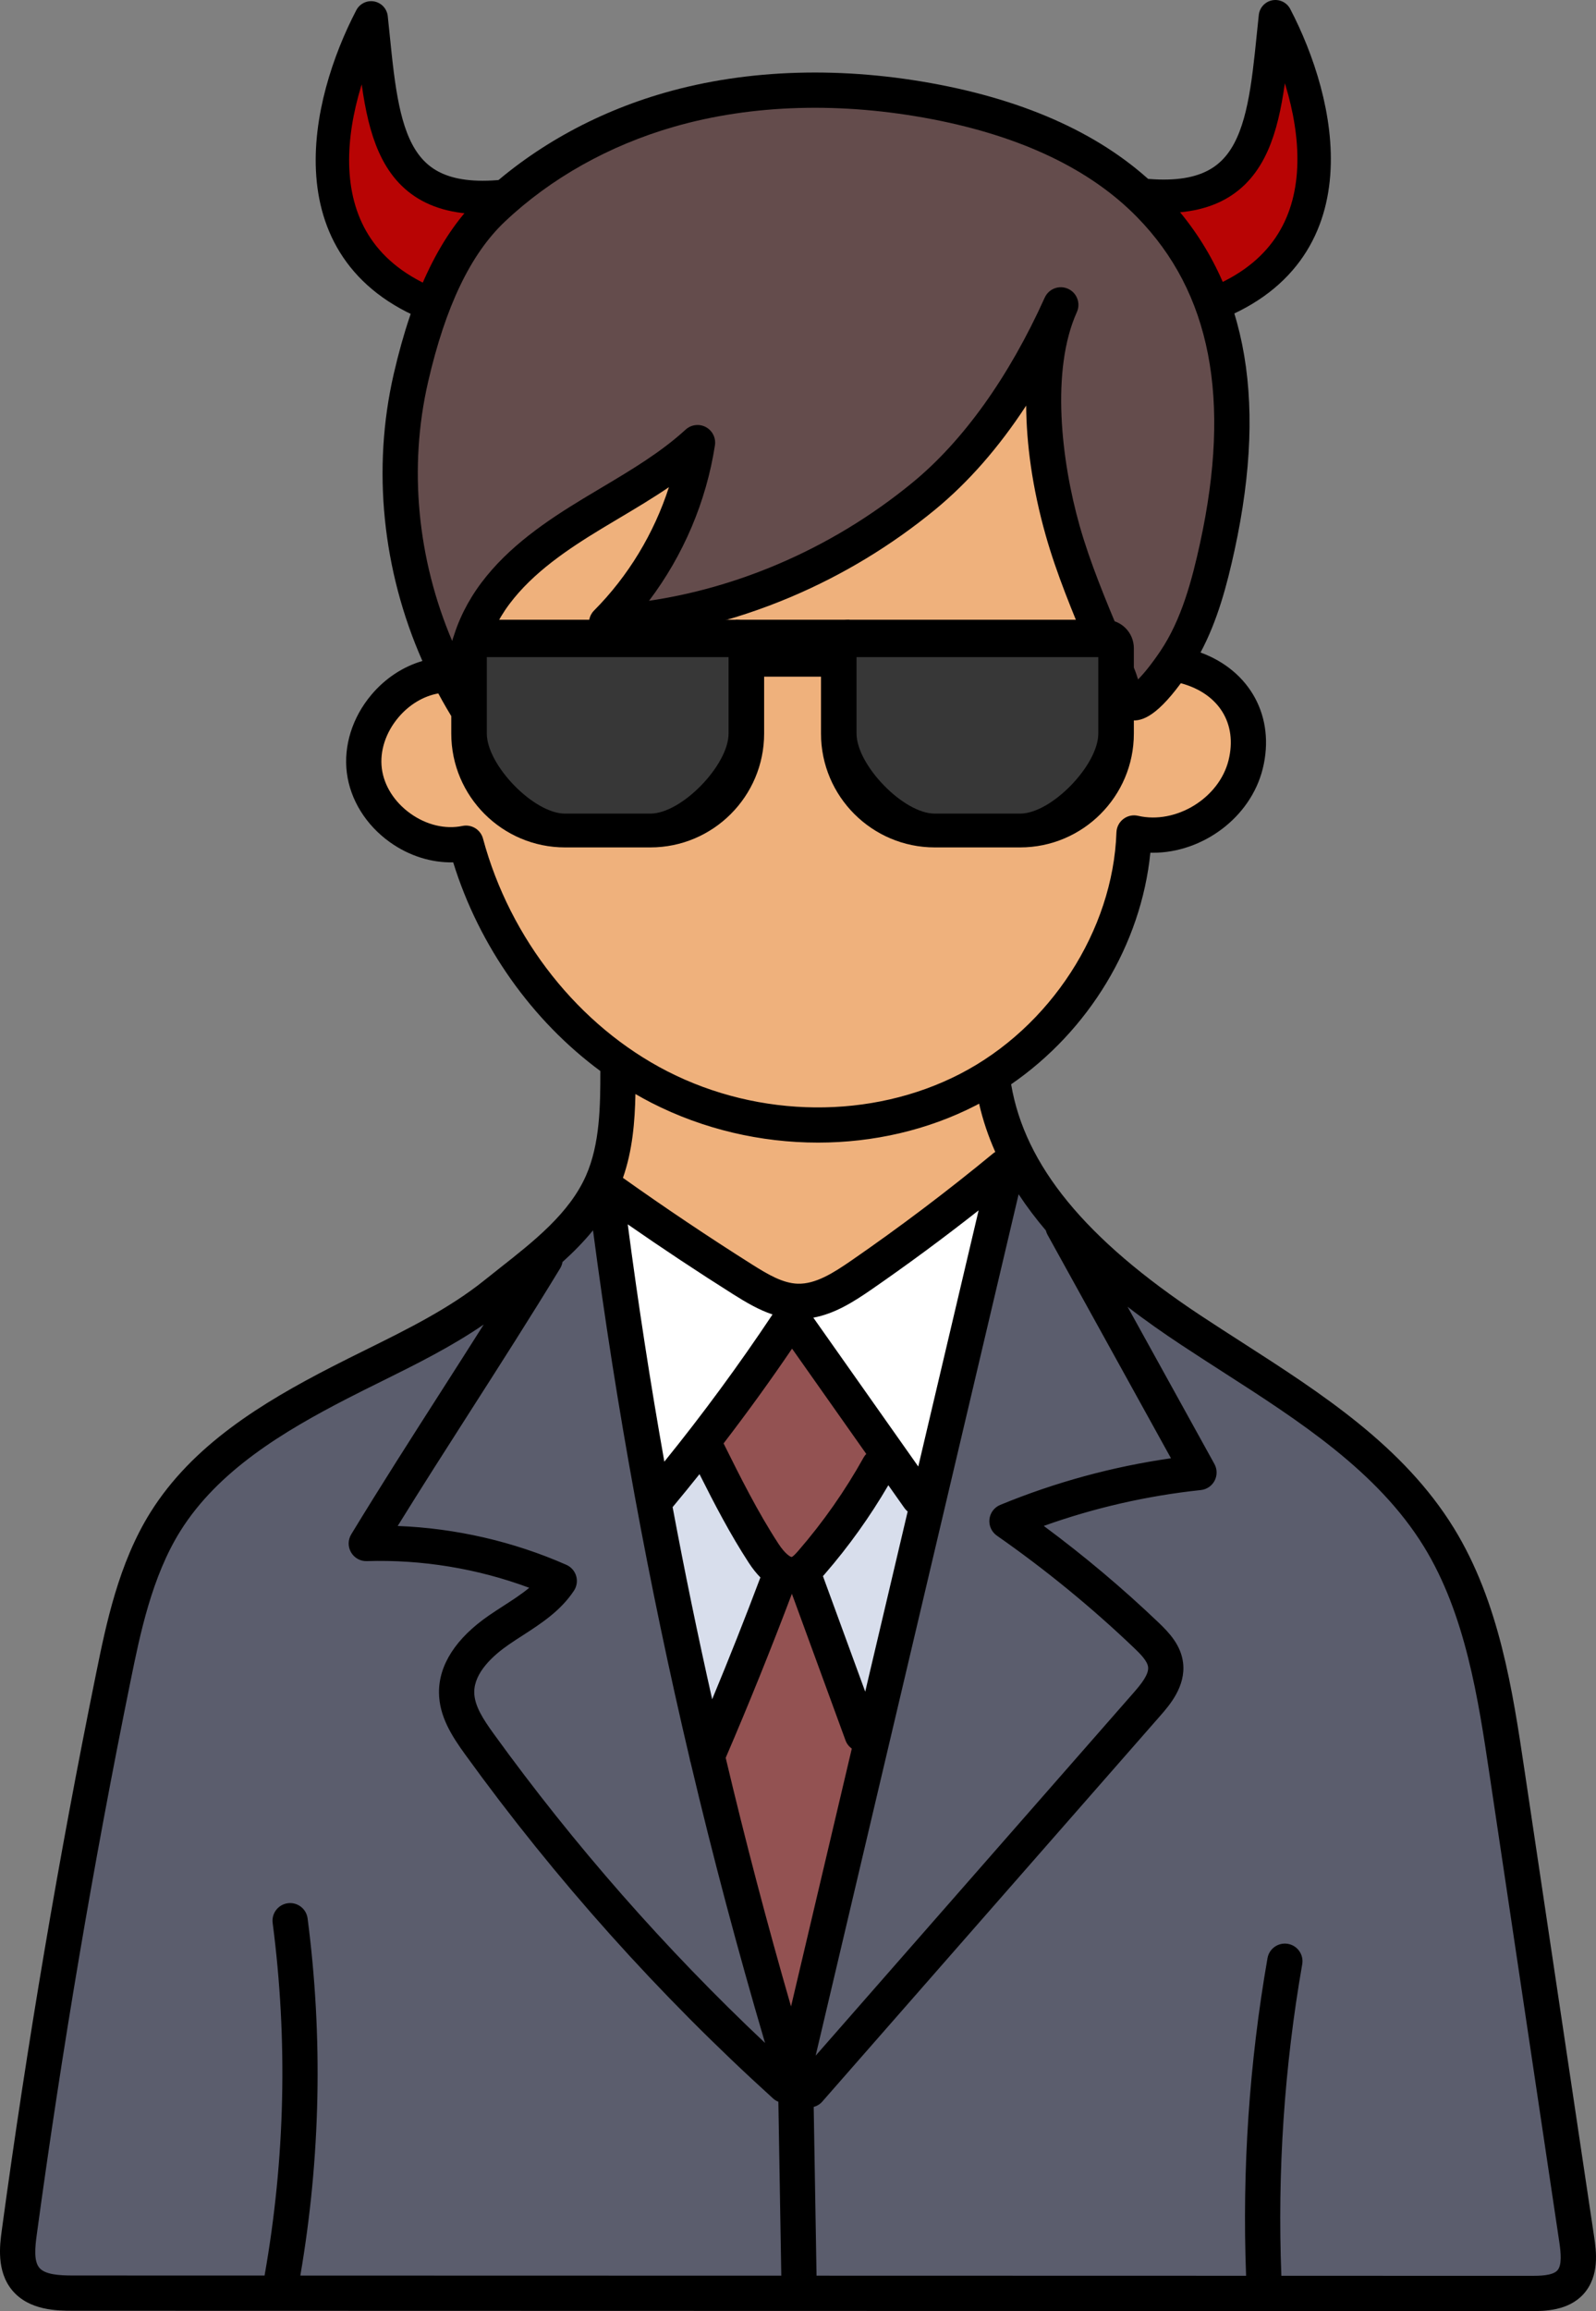 <?xml version="1.0" encoding="UTF-8" standalone="no"?>
<svg
   xmlns:dc="http://purl.org/dc/elements/1.1/"
   xmlns:cc="http://creativecommons.org/ns#"
   xmlns:rdf="http://www.w3.org/1999/02/22-rdf-syntax-ns#"
   xmlns:svg="http://www.w3.org/2000/svg"
   xmlns="http://www.w3.org/2000/svg"
   xmlns:sodipodi="http://sodipodi.sourceforge.net/DTD/sodipodi-0.dtd"
   xmlns:inkscape="http://www.inkscape.org/namespaces/inkscape"
   height="528.588pt"
   viewBox="-73 0 365.233 528.589"
   width="365.233pt"
   version="1.1"
   id="svg32"
   sodipodi:docname="evil.svg"
   inkscape:version="0.92.4 5da689c313, 2019-01-14">
  <rect x="-73" y="0" width="365.233" height="528.589" fill="#808080" stroke="none"/>
  <defs
     id="defs36" />
  <sodipodi:namedview
     pagecolor="#ffffff"
     bordercolor="#666666"
     borderopacity="1"
     objecttolerance="10"
     gridtolerance="10"
     guidetolerance="10"
     inkscape:pageopacity="0"
     inkscape:pageshadow="2"
     inkscape:window-width="1920"
     inkscape:window-height="999"
     id="namedview34"
     showgrid="false"
     inkscape:zoom="0.48889805"
     inkscape:cx="211.25018"
     inkscape:cy="490.45939"
     inkscape:window-x="0"
     inkscape:window-y="0"
     inkscape:window-maximized="1"
     inkscape:current-layer="svg32"
     fit-margin-top="0"
     fit-margin-left="0"
     fit-margin-right="0"
     fit-margin-bottom="0" />
  <path
     d="m 108.167,360.12 c -2.652,0 -4.949,-2.668 -6.41,-4.906 -4.973,-7.629 -9.105,-15.957 -12.754,-23.305 l -1.105,-2.238 1.52,-1.977 c 5.395,-7.027 10.621,-14.254 15.531,-21.48 l 3.25,-4.781 22.207,31.492 -2.273,2.379 c -4.355,7.809 -9.547,15.223 -15.41,21.996 -1.25,1.43 -2.156,2.27 -3.379,2.645 l -0.574,0.176 z m 0,0"
     id="path2"
     inkscape:connector-curvature="0"
     style="fill:#935252" />
  <path
     d="M 104.187,460.022 C 98.769,441.304 93.718,422.108 89.175,402.964 l -0.305,-1.289 0.523,-1.215 c 5.301,-12.32 10.375,-24.887 15.082,-37.352 l 3.801,-10.066 15.969,43.633 2.141,1.566 -0.566,2.617 -17.395,73.809 z m 0,0"
     id="path4"
     inkscape:connector-curvature="0"
     style="fill:#935252" />
  <path
     d="m 106.242,298.546 6.176,-1.113 c 4.176,-0.754 8.059,-3.254 11.68,-5.754 8.168,-5.633 16.371,-11.684 24.379,-17.992 l 8.992,-7.082 -18.477,78.387 z m 0,0"
     id="path6"
     inkscape:connector-curvature="0"
     style="fill:#ffffff" />
  <path
     d="m 75.089,334.999 c -3.227,-18.195 -6.055,-36.516 -8.395,-54.449 l -1.172,-8.957 7.418,5.152 c 7.984,5.543 16.055,10.895 23.992,15.902 2.555,1.602 5.289,3.25 8.125,4.199 l 4.961,1.656 -2.902,4.355 c -7.777,11.68 -16.184,23.105 -24.98,33.961 l -5.516,6.805 z m 0,0"
     id="path8"
     inkscape:connector-curvature="0"
     style="fill:#ffffff" />
  <path
     d="m 86.077,389.53 c -3.277,-14.531 -6.336,-29.367 -9.09,-44.098 l -0.395,-2.102 1.43,-1.395 c 2.004,-2.406 3.996,-4.852 5.93,-7.27 l 3.898,-4.891 2.801,5.59 c 3.816,7.602 7.152,13.891 11.051,19.883 0.695,1.07 1.418,1.988 2.148,2.727 l 1.801,1.824 -0.898,2.398 c -3.418,9.082 -7.145,18.5 -11.078,27.984 l -4.828,11.633 z m 0,0"
     id="path10"
     inkscape:connector-curvature="0"
     style="fill:#d8deec" />
  <path
     d="m 110.773,359.686 1.496,-1.773 c 0.145,-0.168 0.508,-0.586 0.508,-0.586 5.254,-6.062 9.988,-12.676 14.059,-19.645 l 3.133,-5.363 7.27,10.285 1.902,1.562 -0.527,2.461 -12.785,54.188 z m 0,0"
     id="path12"
     inkscape:connector-curvature="0"
     style="fill:#d8deec" />
  <path
     style="fill:#b80404;fill-opacity:1;stroke:#000000;stroke-width:7.65;stroke-linecap:butt;stroke-linejoin:round;stroke-miterlimit:4;stroke-dasharray:none;stroke-opacity:1"
     d="M 27.655,70.442 C -6.366,58.321 1.696,23.721 11.931,4.093 c 2.537,23.869 2.831,44.29 31.832,40.653"
     id="path1407"
     inkscape:connector-curvature="0"
     sodipodi:nodetypes="ccc" />
  <path
     style="fill:#b80404;fill-opacity:1;stroke:#000000;stroke-width:7.65;stroke-linecap:butt;stroke-linejoin:round;stroke-miterlimit:4;stroke-dasharray:none;stroke-opacity:1"
     d="M 203.145,70.172 C 237.166,58.052 229.104,23.451 218.869,3.824 216.332,27.693 216.038,48.115 187.037,44.477"
     id="path1407-9"
     inkscape:connector-curvature="0"
     sodipodi:nodetypes="ccc" />
  <path
     d="m 183.55,156.366 c -0.035,-0.105 -0.066,-0.203 -0.094,-0.297 -0.148,-0.465 -0.281,-0.859 -0.395,-1.137 -1.062,-2.625 -2.18,-5.289 -3.301,-7.965 -3.484,-8.328 -7.078,-16.93 -9.539,-25.605 -4.34,-15.312 -6.77,-36.547 -0.793,-50.805 v -0.031 l 0.109,-0.25 -0.121,0.125 c -8.383,18.383 -19.113,33.262 -31.062,43.063 -9.645,7.922 -20.359,14.414 -31.844,19.289 -9.867,4.188 -20.094,7.086 -30.398,8.613 l -9.676,1.438 5.898,-7.805 c 7.492,-9.914 12.445,-21.586 14.316,-33.758 -6.074,5.469 -12.867,9.508 -20.062,13.789 l -1.465,0.875 c -0.828,0.5 -1.656,0.996 -2.484,1.496 -8.137,4.914 -16.461,10.527 -22.273,18.27 -2.84,3.773 -4.859,7.824 -6.012,12.043 l -3.027,11.109 -4.512,-10.598 C 18.46,128.593 16.421,106.659 21.07,86.464 25.222,68.417 31.343,55.765 39.781,47.792 c 10.977,-10.383 24.938,-18.211 40.371,-22.645 10.379,-2.984 21.594,-4.496 33.332,-4.496 9.109,0 18.469,0.918 27.824,2.734 21.109,4.086 37.516,11.984 48.758,23.465 17.879,18.266 22.949,43.812 15.488,78.109 -1.961,9.055 -4.496,18.5 -9.711,26.219 -2.434,3.613 -4.363,5.816 -5.555,7.027 l -4.727,4.805 z m 0,0"
     id="path14"
     inkscape:connector-curvature="0"
     style="fill:#644c4c" />
  <g
     id="g24"
     style="fill:#5b5d6d"
     transform="translate(-73.001,16.589)">
    <path
       d="m 289.383,507.918 -0.148,-3.84 c -0.941,-24.102 0.68,-48.359 4.824,-72.094 -4.191,23.645 -5.82,47.805 -4.902,71.785 l 0.16,4.152 -106.391,-0.019 -0.77,-45.641 2.996,-0.816 77.367,-88.25 c 1.754,-2 4.684,-5.348 4.246,-8.996 -0.32,-2.688 -2.34,-4.816 -4.379,-6.762 -8.125,-7.762 -16.844,-15.098 -25.906,-21.801 l -6.027,-4.453 7.059,-2.527 c 11.879,-4.25 24.285,-7.078 36.879,-8.41 l -19.852,-36.008 5.938,-5.105 c 3.668,2.82 7.598,5.605 12.016,8.52 2.832,1.883 5.77,3.77 8.609,5.594 l 0.902,0.582 c 17.781,11.426 36.176,23.238 47.25,41.227 9.992,16.25 12.957,36.117 15.57,53.648 l 15.961,106.848 c 0.508,3.453 0.852,7.34 -1.457,9.863 -2.137,2.332 -5.699,2.527 -8.871,2.527 z m 0,0"
       id="path16"
       inkscape:connector-curvature="0" />
    <path
       d="m 182.766,452.664 48.582,-206.066 5.105,7.766 c 1.719,2.617 3.715,5.27 5.938,7.891 l 0.602,0.711 0.23,0.906 31.051,56.207 -5.734,0.82 c -13.066,1.871 -25.891,5.375 -38.113,10.41 11.234,7.895 21.977,16.688 31.926,26.18 2.031,1.945 4.039,4.062 4.352,6.734 0.41,3.312 -1.965,6.34 -4.223,8.922 l -72.812,83.07 z m 0,0"
       id="path18"
       inkscape:connector-curvature="0" />
    <path
       d="m 63.984,507.871 0.801,-4.676 c 4.578,-26.645 5.129,-53.727 1.648,-80.488 3.48,27.242 2.848,54.781 -1.945,81.863 l -0.586,3.301 -47.215,-0.008 c -3.914,0 -8.297,-0.25 -10.77,-3.219 -2.312,-2.785 -2,-6.723 -1.48,-10.523 5.727,-42.246 12.973,-85.008 21.531,-127.086 2.234,-10.953 5,-24.52 11.934,-35.586 9.141,-14.609 24.543,-23.898 39.828,-31.762 2.379,-1.23 4.855,-2.457 7.27,-3.652 l 0.535,-0.266 c 7.312,-3.617 15.602,-7.711 22.918,-12.719 l 5.637,5.441 c -2.387,3.773 -4.781,7.52 -7.152,11.223 l -2.676,4.191 c -6.375,9.949 -13.598,21.223 -20.461,32.512 0.293,0.004 0.586,0.008 0.875,0.008 0.758,0 1.504,-0.008 2.246,-0.008 12.184,0 24.152,2.152 35.582,6.406 l 6.484,2.41 -5.324,4.418 c -1.973,1.637 -4.172,3.055 -6.297,4.422 L 116.715,354.5 c -0.863,0.562 -1.727,1.121 -2.566,1.703 -4.449,3.07 -9.727,8.031 -9.688,14.316 0.039,4.277 2.496,8.039 5.234,11.832 20.48,28.324 44.004,54.59 69.922,78.066 l 2.48,0.98 0.031,2.656 0.738,43.848 z m 0,0"
       id="path20"
       inkscape:connector-curvature="0" />
    <path
       d="m 172.336,453.582 c -23.055,-21.73 -44.109,-45.711 -62.59,-71.277 -2.73,-3.773 -5.188,-7.516 -5.219,-11.797 -0.043,-4.938 3.293,-9.867 9.645,-14.242 0.879,-0.609 1.805,-1.215 2.734,-1.816 l 0.488,-0.32 c 3.945,-2.543 8.008,-5.16 10.621,-9.105 -11.598,-5.148 -24.441,-8.105 -37.16,-8.594 l -6.863,-0.266 3.613,-5.84 c 5.633,-9.094 11.516,-18.277 16.703,-26.379 l 0.277,-0.438 c 6.656,-10.406 13.539,-21.168 20.195,-32.105 l 0.227,-1.383 1.027,-0.926 c 2.625,-2.367 4.773,-4.594 6.57,-6.805 l 5.859,-7.211 1.207,9.215 c 5.289,40.281 12.707,80.809 22.059,120.453 l 0.047,0.199 c 0,0 0.027,0.219 0.027,0.219 -0.004,0 -0.012,-0.019 -0.023,-0.043 l 0.094,0.238 0.062,0.27 c 5.07,21.414 10.781,42.918 16.977,63.91 l 4.188,14.195 z m 0,0"
       id="path22"
       inkscape:connector-curvature="0" />
  </g>
  <path
     d="m 114.195,257.288 c -12.621,0 -25.164,-3 -36.266,-8.676 -21.242,-10.871 -37.785,-31.715 -44.254,-55.766 -1.172,0.211 -2.34,0.332 -3.52,0.332 -3.977,0 -8.082,-1.371 -11.555,-3.855 -4.562,-3.246 -7.551,-8.012 -8.191,-13.07 -0.641,-5.062 1.066,-10.426 4.684,-14.711 3.059,-3.652 7.148,-6.098 11.512,-6.879 l 2.855,-0.516 1.375,2.562 c 1.219,2.27 2.406,4.309 3.629,6.23 -2.664,-8.348 -0.406,-18.773 5.945,-27.234 5.809,-7.723 14.129,-13.336 22.262,-18.25 0.902,-0.547 3.953,-2.371 3.953,-2.371 l 0.293,-0.172 c 3.621,-2.16 7.367,-4.395 10.914,-6.805 l 9.613,-6.527 -3.559,11.062 c -3.609,11.219 -9.863,21.527 -18.09,29.805 13.848,-0.777 27.547,-4.039 40.738,-9.645 11.48,-4.871 22.199,-11.359 31.867,-19.289 7.305,-6.004 14.062,-13.723 20.09,-22.938 l 7.27,-11.121 0.078,13.289 c 0.051,9.074 1.504,18.707 4.316,28.629 2.48,8.742 6.074,17.316 9.551,25.605 l 0.367,0.879 c 0.996,2.383 1.984,4.758 2.934,7.113 0.117,0.289 0.262,0.715 0.414,1.211 0.516,1.586 1.402,4.328 2.652,4.566 0.145,0.027 0.277,0.039 0.395,0.039 0.574,0 2.816,-0.496 7.539,-6.898 l 1.621,-2.191 2.637,0.707 c 10.832,2.91 16.363,11.926 13.766,22.434 -2.281,9.203 -11.375,16.137 -21.152,16.137 -1.48,0 -2.945,-0.164 -4.355,-0.492 -0.855,23.855 -16.121,47.434 -38.023,58.711 -10.285,5.297 -22.148,8.094 -34.305,8.094 z m 0,0"
     id="path26"
     inkscape:connector-curvature="0"
     style="fill:#efb17c" />
  <path
     d="m 109.429,297.608 c -4.391,-0.145 -8.238,-2.355 -12.453,-5.016 -9.883,-6.23 -19.887,-12.938 -29.734,-19.934 l -2.453,-1.742 0.996,-2.84 c 2.121,-6.055 2.523,-12.461 2.637,-17.93 l 0.141,-6.75 5.852,3.363 c 1.199,0.691 2.379,1.336 3.5,1.914 11.074,5.668 23.621,8.664 36.277,8.664 12.191,0 24.062,-2.797 34.34,-8.086 0.219,-0.109 0.387,-0.207 0.559,-0.305 l 4.676,-2.645 1.195,5.234 c 0.793,3.48 1.957,6.945 3.461,10.293 l 1.387,3.09 -2.82,1.879 c -0.078,0.051 -0.16,0.102 -0.238,0.148 -10.52,8.672 -21.496,16.957 -32.684,24.684 -4.578,3.152 -9.105,5.98 -14.207,5.98 -0.145,0.004 -0.289,0 -0.43,-0.004 z m 0,0"
     id="path28"
     inkscape:connector-curvature="0"
     style="fill:#efb17c" />
  <path
     d="M 291.8,511.542 275.843,404.69 c -2.68,-17.926 -5.715,-38.246 -16.129,-55.176 -11.551,-18.77 -30.344,-30.84 -48.516,-42.516 -3.125,-2.008 -6.355,-4.082 -9.465,-6.137 -26.391,-17.469 -40.188,-34.293 -43.344,-52.863 17.797,-12.254 29.754,-31.973 31.863,-52.965 0.203,0.008 0.406,0.008 0.605,0.008 11.328,0 22.34,-8.027 25.113,-19.223 2.93,-11.832 -2.879,-22.418 -14.238,-26.578 3.918,-7.316 6.074,-15.52 7.793,-23.418 7.77,-35.738 2.355,-62.496 -16.555,-81.813 -11.84,-12.09 -28.965,-20.375 -50.898,-24.621 -22.133,-4.281 -43.934,-3.645 -63.051,1.848 -16.059,4.617 -30.598,12.777 -42.039,23.602 -9.043,8.547 -15.543,21.863 -19.883,40.711 -5,21.727 -2.578,44.934 6.566,65.633 -4.406,1.277 -8.508,3.961 -11.691,7.742 -4.34,5.16 -6.383,11.66 -5.602,17.832 0.781,6.176 4.375,11.961 9.867,15.879 4.375,3.125 9.512,4.723 14.469,4.598 5.938,19.18 18.031,36.176 33.676,47.73 0.004,7.859 -0.066,16.68 -3.305,23.973 -3.809,8.578 -11.855,14.914 -19.641,21.039 -1.211,0.953 -2.406,1.898 -3.578,2.84 -8.004,6.441 -17.727,11.25 -27.133,15.898 -2.59,1.281 -5.27,2.605 -7.863,3.941 -15.797,8.129 -31.75,17.781 -41.422,33.223 -7.332,11.707 -10.18,25.695 -12.465,36.938 -8.547,42.012 -15.809,84.859 -21.578,127.348 -0.441,3.242 -1.262,9.277 2.383,13.66 3.891,4.68 10.398,4.684 13.895,4.684 l 333.668,0.082 h 0.137 c 2.988,0 8.375,-0.059 11.848,-3.848 3.816,-4.168 2.938,-10.043 2.469,-13.199 z M 155.128,351.229 c 11.09,7.738 21.676,16.395 31.453,25.734 1.441,1.375 2.988,2.953 3.152,4.312 0.195,1.621 -1.453,3.758 -3.266,5.824 l -72.812,83.07 46.449,-197.02 c 1.906,2.895 4,5.652 6.23,8.273 0.082,0.328 0.195,0.648 0.363,0.953 l 28.273,51.156 c -13.41,1.922 -26.527,5.5 -39.07,10.664 -1.363,0.559 -2.312,1.82 -2.473,3.285 -0.16,1.465 0.492,2.902 1.699,3.746 z m -30.129,35.684 -9.676,-26.426 c 0.168,-0.188 0.324,-0.367 0.465,-0.527 5.441,-6.281 10.309,-13.086 14.5,-20.266 l 3.691,5.23 c 0.211,0.301 0.461,0.555 0.734,0.781 z m 0.242,-54.375 c -0.223,0.234 -0.426,0.492 -0.59,0.785 -4.23,7.598 -9.262,14.785 -14.953,21.355 -0.766,0.879 -1.273,1.363 -1.531,1.441 -0.211,-0.004 -1.414,-0.559 -3.059,-3.086 -4.719,-7.246 -8.691,-15.188 -12.523,-22.902 5.434,-7.078 10.676,-14.316 15.672,-21.676 z m 11.898,2.879 -24.016,-34.047 c 4.891,-0.883 9.203,-3.609 13.246,-6.398 8.34,-5.758 16.574,-11.84 24.582,-18.141 z m -58.109,-1.113 c -3.207,-18.043 -6,-36.148 -8.375,-54.273 7.926,5.504 16.016,10.871 24.145,16 2.926,1.844 5.844,3.562 8.988,4.609 -7.703,11.559 -16.004,22.855 -24.758,33.664 z m 1.938,10.348 c 2.062,-2.473 4.098,-4.973 6.109,-7.492 3.418,6.824 7.02,13.742 11.273,20.273 0.887,1.363 1.781,2.469 2.664,3.355 -3.504,9.309 -7.203,18.633 -11.039,27.863 -3.289,-14.594 -6.309,-29.254 -9.055,-43.957 0.016,-0.016 0.031,-0.027 0.047,-0.043 z m 27.25,19.871 12.273,33.531 c 0.289,0.789 0.801,1.43 1.438,1.883 l -13.906,58.977 c -5.438,-18.805 -10.426,-37.781 -14.953,-56.871 5.309,-12.34 10.398,-24.945 15.148,-37.52 z M 24.964,87.358 c 3.969,-17.246 9.715,-29.238 17.562,-36.66 10.508,-9.941 23.902,-17.449 38.727,-21.711 17.898,-5.141 38.398,-5.723 59.293,-1.68 20.293,3.93 35.996,11.445 46.664,22.348 16.867,17.223 21.59,41.578 14.441,74.453 -1.887,8.672 -4.297,17.68 -9.121,24.832 -2.086,3.09 -3.848,5.203 -5.086,6.465 -0.066,-0.203 -0.125,-0.379 -0.172,-0.52 -0.188,-0.586 -0.355,-1.086 -0.496,-1.434 -1.078,-2.664 -2.199,-5.344 -3.324,-8.035 -3.438,-8.223 -6.996,-16.727 -9.383,-25.145 -4.227,-14.93 -6.613,-35.602 -0.648,-48.863 0.004,-0.008 0.008,-0.012 0.012,-0.023 0.914,-2.027 0.012,-4.418 -2.02,-5.332 -2.031,-0.914 -4.418,-0.012 -5.332,2.02 -0.004,0.008 -0.008,0.012 -0.012,0.02 -8.176,18.125 -18.633,32.746 -30.25,42.281 -9.363,7.684 -19.75,13.977 -30.867,18.695 -9.59,4.07 -19.449,6.863 -29.426,8.344 7.844,-10.379 13.102,-22.699 15.082,-35.566 0.258,-1.688 -0.578,-3.359 -2.082,-4.168 -1.512,-0.805 -3.363,-0.57 -4.625,0.582 -5.691,5.203 -12.324,9.152 -19.348,13.332 -1.332,0.793 -2.664,1.586 -3.988,2.387 -8.484,5.133 -17.188,11.023 -23.398,19.289 -3.16,4.203 -5.406,8.77 -6.668,13.387 -8,-18.793 -10.047,-39.703 -5.535,-59.297 z M 37.534,191.811 c -0.551,-2.062 -2.609,-3.336 -4.715,-2.902 -3.895,0.812 -8.23,-0.219 -11.895,-2.836 -3.66,-2.613 -6.051,-6.379 -6.547,-10.324 -0.5,-3.949 0.875,-8.191 3.773,-11.633 2.492,-2.965 5.758,-4.906 9.152,-5.516 1.184,2.199 2.438,4.363 3.781,6.484 0.758,1.203 2.062,1.879 3.41,1.879 0.578,0 1.16,-0.125 1.715,-0.387 1.84,-0.863 2.746,-2.965 2.113,-4.898 -2.324,-7.105 -0.297,-16.137 5.289,-23.566 5.387,-7.172 13.34,-12.52 21.129,-17.234 1.309,-0.789 2.621,-1.574 3.938,-2.355 3.797,-2.258 7.66,-4.559 11.402,-7.098 -3.406,10.562 -9.293,20.324 -17.125,28.207 -1.176,1.188 -1.5,2.98 -0.812,4.504 0.688,1.523 2.242,2.465 3.918,2.363 14.277,-0.859 28.422,-4.227 42.039,-10.008 11.832,-5.02 22.875,-11.711 32.836,-19.883 7.641,-6.277 14.629,-14.25 20.898,-23.84 0.059,8.59 1.34,18.617 4.477,29.699 2.516,8.887 6.172,17.617 9.703,26.062 1.113,2.66 2.219,5.309 3.289,7.945 0.086,0.215 0.18,0.527 0.297,0.887 0.852,2.645 2.145,6.637 5.73,7.312 2.504,0.473 5.863,-0.238 11.898,-8.41 8.707,2.34 12.992,9.242 10.918,17.617 -2.145,8.664 -12.027,14.723 -20.715,12.711 -1.18,-0.273 -2.41,-0.004 -3.363,0.73 -0.957,0.73 -1.535,1.855 -1.578,3.059 -0.77,22.422 -15.168,44.629 -35.82,55.258 -20.219,10.406 -45.863,10.18 -66.922,-0.594 -20.254,-10.359 -36.031,-30.258 -42.215,-53.234 z m 38.539,60.414 c 11.867,6.07 25.059,9.109 38.121,9.109 12.617,0 25.113,-2.84 36.164,-8.527 0.238,-0.121 0.469,-0.25 0.703,-0.375 0.879,3.852 2.137,7.531 3.703,11.039 -0.152,0.094 -0.305,0.184 -0.449,0.301 -10.445,8.613 -21.391,16.879 -32.527,24.562 -4.125,2.848 -8.188,5.402 -12.234,5.27 -3.383,-0.102 -6.734,-2.051 -10.449,-4.398 -9.988,-6.301 -19.918,-12.965 -29.551,-19.809 2.203,-6.277 2.734,-12.891 2.859,-19.176 1.207,0.699 2.426,1.371 3.66,2.004 z m -13.367,29.176 c 5.324,40.535 12.723,80.953 22.129,120.852 0.039,0.305 0.105,0.602 0.215,0.887 5.098,21.551 10.781,42.941 17.027,64.125 -22.844,-21.539 -43.707,-45.281 -62.094,-70.711 -2.336,-3.234 -4.434,-6.391 -4.457,-9.488 -0.035,-4.492 4.281,-8.418 7.91,-10.922 1.023,-0.707 2.082,-1.391 3.141,-2.07 4.281,-2.77 8.711,-5.633 11.77,-10.258 0.652,-0.992 0.84,-2.219 0.504,-3.359 -0.336,-1.137 -1.156,-2.074 -2.242,-2.551 -12.125,-5.344 -25.336,-8.375 -38.602,-8.887 5.539,-8.945 11.18,-17.758 16.668,-26.332 6.762,-10.562 13.754,-21.484 20.523,-32.613 0.273,-0.449 0.441,-0.934 0.523,-1.426 2.477,-2.234 4.855,-4.633 6.984,-7.246 z M -64.008,518.671 c -1.273,-1.531 -0.977,-4.633 -0.598,-7.422 5.75,-42.316 12.98,-84.988 21.492,-126.824 2.156,-10.605 4.844,-23.801 11.398,-34.27 8.641,-13.789 23.5,-22.727 38.277,-30.328 2.535,-1.309 5.184,-2.617 7.746,-3.883 7.895,-3.902 15.992,-7.934 23.395,-13.008 -3.289,5.203 -6.578,10.344 -9.816,15.402 -6.758,10.555 -13.746,21.469 -20.508,32.59 -0.77,1.266 -0.785,2.848 -0.039,4.125 0.746,1.281 2.133,2.059 3.609,2 12.598,-0.395 25.336,1.703 37.164,6.102 -1.762,1.465 -3.805,2.785 -5.914,4.145 -1.125,0.727 -2.246,1.453 -3.34,2.207 -7.504,5.176 -11.445,11.27 -11.398,17.621 0.043,5.473 2.984,9.992 5.992,14.152 20.645,28.555 44.359,55.031 70.477,78.688 0.359,0.328 0.77,0.57 1.195,0.742 l 0.668,39.777 -110.063,-0.027 c 4.637,-27.016 5.203,-54.48 1.664,-81.68 -0.289,-2.207 -2.301,-3.766 -4.52,-3.48 -2.207,0.289 -3.766,2.312 -3.477,4.52 3.496,26.855 2.867,53.977 -1.852,80.637 l -43.863,-0.012 c -3.23,0 -6.398,-0.215 -7.691,-1.773 z m 347.391,0.625 c -1.102,1.207 -4.184,1.23 -5.922,1.23 -0.039,0 -0.074,0 -0.113,0 l -57.117,-0.016 c -0.93,-23.82 0.672,-47.773 4.773,-71.25 0.383,-2.195 -1.086,-4.285 -3.277,-4.668 -2.199,-0.383 -4.285,1.086 -4.668,3.277 -4.18,23.938 -5.824,48.352 -4.902,72.641 l -98.297,-0.023 -0.652,-38.594 c 0.734,-0.203 1.418,-0.598 1.957,-1.211 l 77.367,-88.27 c 2.047,-2.336 5.859,-6.684 5.207,-12.102 -0.484,-4.008 -3.137,-6.84 -5.586,-9.18 -8.266,-7.891 -17.09,-15.312 -26.297,-22.125 11.605,-4.148 23.668,-6.902 35.949,-8.203 1.344,-0.141 2.527,-0.945 3.152,-2.145 0.625,-1.199 0.605,-2.633 -0.047,-3.816 l -19.875,-35.961 c 4.203,3.238 8.375,6.137 12.25,8.699 3.156,2.09 6.41,4.18 9.555,6.203 17.414,11.184 35.422,22.75 46.008,39.953 9.555,15.527 12.457,34.98 15.02,52.141 l 15.957,106.855 c 0.387,2.586 0.637,5.387 -0.441,6.562 z m 0,0"
     id="path30"
     inkscape:connector-curvature="0" />
  <g
     id="g864"
     transform="translate(-71.374,21.885)">
    <path
       style="fill:#373737;fill-opacity:1;stroke-width:0.75"
       d="m 108.152,126.373 h 58.577 v 0 19.526 c 0,10.784 -8.741,19.526 -19.526,19.526 h -19.526 c -10.784,0 -19.526,-8.741 -19.526,-19.526 z"
       id="path22-3"
       inkscape:connector-curvature="0" />
    <path
       style="fill:#373737;fill-opacity:1;stroke-width:0.75"
       d="m 192.763,126.373 h 58.577 v 0 19.526 c 0,10.784 -8.741,19.526 -19.526,19.526 h -19.526 c -10.784,0 -19.526,-8.741 -19.526,-19.526 z"
       id="path24"
       inkscape:connector-curvature="0" />
    <path
       style="stroke-width:0.75"
       sodipodi:nodetypes="ssssssssscsssscc"
       inkscape:connector-curvature="0"
       id="path46"
       d="m 147.203,171.933 h -19.526 c -14.358,0 -26.034,-11.676 -26.034,-26.034 v -19.526 c 0,-3.593 2.916,-6.509 6.509,-6.509 h 58.577 c 3.593,0 6.509,2.916 6.509,6.509 v 19.526 c 0,14.358 -11.676,26.034 -26.034,26.034 z m -37.424,-43.526 v 17.492 c 0,7.179 10.719,18.305 17.898,18.305 h 19.526 c 7.179,0 17.898,-11.126 17.898,-18.305 V 128.407 Z" />
    <path
       style="stroke-width:0.75"
       sodipodi:nodetypes="ssssssssscsssscc"
       inkscape:connector-curvature="0"
       id="path48"
       d="m 231.814,171.933 h -19.526 c -14.358,0 -26.034,-11.676 -26.034,-26.034 v -19.526 c 0,-3.593 2.916,-6.509 6.508,-6.509 h 58.577 c 3.599,0 6.509,2.916 6.509,6.509 v 19.526 c 0,14.358 -11.677,26.034 -26.034,26.034 z m -37.424,-43.526 v 17.492 c 0,7.179 10.719,18.305 17.898,18.305 h 19.526 c 7.179,0 17.898,-11.126 17.898,-18.305 V 128.407 Z" />
    <rect
       style="stroke-width:0.75"
       id="rect50"
       height="13.017"
       width="26.034"
       y="119.864"
       x="166.729" />
  </g>
</svg>
